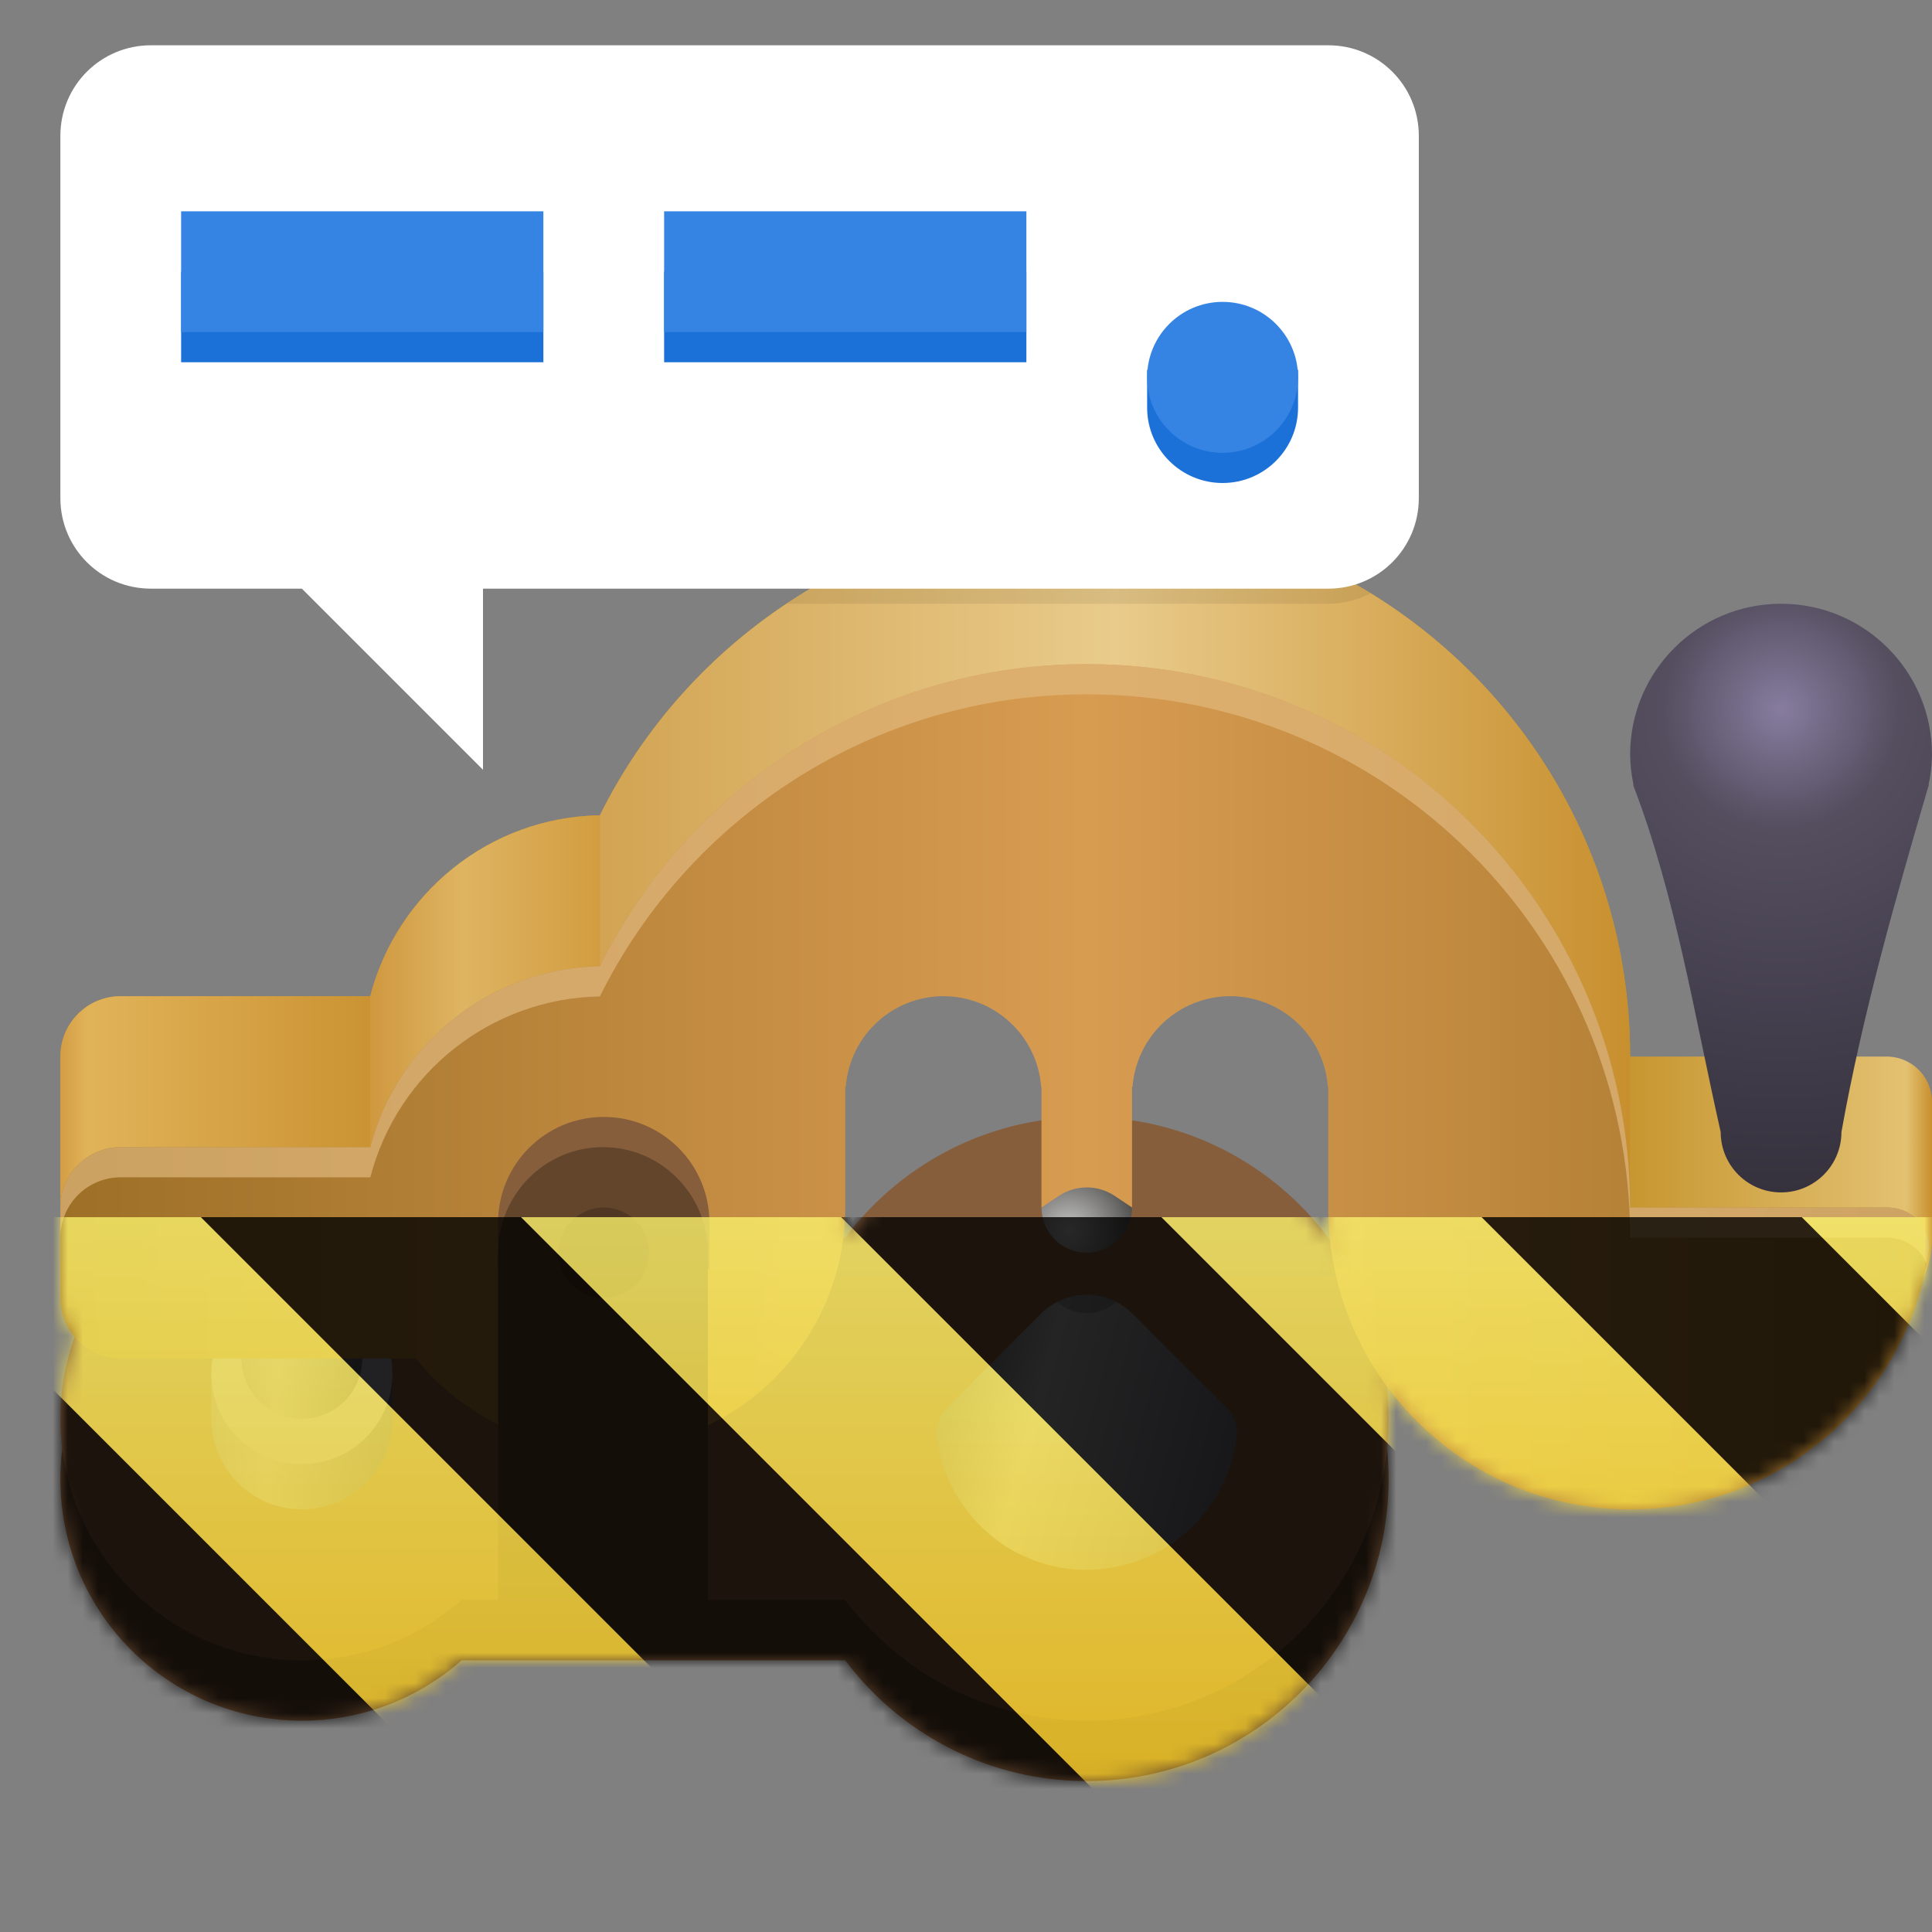 <?xml version="1.0" encoding="UTF-8"?>
<svg height="128px" viewBox="0 0 128 128" width="128px" xmlns="http://www.w3.org/2000/svg" xmlns:xlink="http://www.w3.org/1999/xlink">
    <rect x="0" y="0" width="128" height="128" fill="#808080" stroke="none"/>
    <linearGradient id="a" gradientUnits="userSpaceOnUse" x1="4" x2="128" y1="62" y2="62">
        <stop offset="0" stop-color="#cc8f30"/>
        <stop offset="0.829" stop-color="#c5942c"/>
        <stop offset="0.986" stop-color="#e3c172"/>
        <stop offset="1" stop-color="#c88f2e"/>
    </linearGradient>
    <linearGradient id="b" gradientUnits="userSpaceOnUse">
        <stop offset="0" stop-color="#827d88"/>
        <stop offset="0.3" stop-color="#9c99a0"/>
        <stop offset="1" stop-color="#5c5b61"/>
    </linearGradient>
    <linearGradient id="c" x1="14" x2="26" xlink:href="#b" y1="95.5" y2="95.5"/>
    <linearGradient id="d" x1="16" x2="24" xlink:href="#b" y1="91" y2="91"/>
    <linearGradient id="e" gradientUnits="userSpaceOnUse" x1="3.502" x2="26.667" y1="62" y2="62">
        <stop offset="0" stop-color="#cf983f"/>
        <stop offset="0.1" stop-color="#e1b359"/>
        <stop offset="1" stop-color="#c88f2e"/>
    </linearGradient>
    <linearGradient id="f" gradientUnits="userSpaceOnUse" x1="24.527" x2="39.742" y1="62" y2="62">
        <stop offset="0" stop-color="#cf983f"/>
        <stop offset="0.4" stop-color="#deb462"/>
        <stop offset="1" stop-color="#d29d40"/>
    </linearGradient>
    <linearGradient id="g" gradientUnits="userSpaceOnUse" x1="39.742" x2="108" y1="62" y2="62">
        <stop offset="0" stop-color="#d2a453"/>
        <stop offset="0.5" stop-color="#e9cb8b"/>
        <stop offset="1" stop-color="#c88f2e"/>
    </linearGradient>
    <linearGradient id="h" gradientUnits="userSpaceOnUse" x1="4" x2="127.809" y1="72" y2="72">
        <stop offset="0" stop-color="#9d6f27"/>
        <stop offset="0.549" stop-color="#d89c51"/>
        <stop offset="1" stop-color="#a27329"/>
    </linearGradient>
    <radialGradient id="i" cx="126" cy="63" gradientTransform="matrix(0 3.2 -3.2 0 319.6 -356.2)" gradientUnits="userSpaceOnUse" r="10">
        <stop offset="0" stop-color="#877c9f"/>
        <stop offset="0.246" stop-color="#544e5f"/>
        <stop offset="1" stop-color="#35313d"/>
    </radialGradient>
    <linearGradient id="j" gradientUnits="userSpaceOnUse" x1="62.995" x2="81" y1="92.483" y2="97.307">
        <stop offset="0" stop-color="#6f6f6f"/>
        <stop offset="0.3" stop-color="#b4b4b6"/>
        <stop offset="1" stop-color="#787783"/>
    </linearGradient>
    <radialGradient id="k" cx="70.817" cy="81.558" gradientUnits="userSpaceOnUse" r="5">
        <stop offset="0" stop-color="#c9c8c8"/>
        <stop offset="1" stop-color="#424240"/>
    </radialGradient>
    <clipPath id="l">
        <rect height="128" width="128"/>
    </clipPath>
    <clipPath id="m">
        <rect height="128" width="128"/>
    </clipPath>
    <filter id="n" height="100%" width="100%" x="0%" y="0%">
        <feColorMatrix in="SourceGraphic" type="matrix" values="0 0 0 0 1 0 0 0 0 1 0 0 0 0 1 0 0 0 1 0"/>
    </filter>
    <mask id="o">
        <g clip-path="url(#m)" filter="url(#n)">
            <g clip-path="url(#l)">
                <path d="m 92 98 c 0 11.047 -8.953 20 -20 20 s -20 -8.953 -20 -20 s 8.953 -20 20 -20 s 20 8.953 20 20 z m 0 0" fill="#63452c"/>
                <path d="m 20 86 h 54 v 24 h -54 z m 0 0" fill="#63452c"/>
                <path d="m 92 94 c 0 11.047 -8.953 20 -20 20 s -20 -8.953 -20 -20 s 8.953 -20 20 -20 s 20 8.953 20 20 z m 0 0" fill="#865e3c"/>
                <path d="m 72 34 c -14.141 0 -26.371 8.156 -32.258 20.016 c -7.344 0.121 -13.453 5.184 -15.215 11.984 h -16.527 c -2.215 0 -4 1.785 -4 4 v 10 c 0 2.215 1.785 4 4 4 h 24.344 c 2.324 1.277 4.941 1.992 7.656 2 c 8.836 0 16 -7.164 16 -16 s 7.164 -16 16 -16 s 16 7.164 16 16 c 0 11.047 8.953 20 20 20 c 7.145 0 20 0 20 -8 v -9 c 0 -1.656 -1.344 -3 -3 -3 h -17 c 0 -19.883 -16.117 -36 -36 -36 z m 0 0" fill="url(#a)"/>
                <path d="m 36 98 c 0 8.836 -7.164 16 -16 16 s -16 -7.164 -16 -16 s 7.164 -16 16 -16 s 16 7.164 16 16 z m 0 0" fill="#63452c"/>
                <path d="m 20 82 h 54 v 24 h -54 z m 0 0" fill="#865e3c"/>
                <path d="m 36 94 c 0 8.836 -7.164 16 -16 16 s -16 -7.164 -16 -16 s 7.164 -16 16 -16 s 16 7.164 16 16 z m 0 0" fill="#865e3c"/>
                <path d="m 14 91 v 3 c 0 3.312 2.688 6 6 6 s 6 -2.688 6 -6 v -3 z m 0 0" fill="url(#c)"/>
                <path d="m 26 91 c 0 3.312 -2.688 6 -6 6 s -6 -2.688 -6 -6 s 2.688 -6 6 -6 s 6 2.688 6 6 z m 0 0" fill="#a4a2ab"/>
                <path d="m 16 87 v 3 c 0 2.211 1.789 4 4 4 s 4 -1.789 4 -4 v -3 z m 0 0" fill="url(#d)"/>
                <path d="m 8 66 c -2.215 0 -4 1.785 -4 4 v 10 c 0 2.215 1.785 4 4 4 h 16.527 v -18 z m 0 0" fill="url(#e)"/>
                <path d="m 39.742 54.016 c -7.344 0.121 -13.453 5.184 -15.215 11.984 v 18 h 7.816 c 2.25 1.234 4.777 1.934 7.398 1.98 z m 0 0" fill="url(#f)"/>
                <path d="m 72 34 c -14.141 0 -26.371 8.156 -32.258 20.016 v 31.965 c 0.086 0.004 0.172 0.02 0.258 0.02 c 8.836 0 16 -7.164 16 -16 s 7.164 -16 16 -16 s 16 7.164 16 16 c 0 11.047 8.953 20 20 20 v -20 c 0 -19.883 -16.117 -36 -36 -36 z m 0 0" fill="url(#g)"/>
                <path d="m 72 44 c -14.141 0 -26.371 8.156 -32.258 20.016 c -7.184 0.129 -13.402 5.027 -15.207 11.984 h -16.535 c -2.215 0 -4 1.785 -4 4 v 6 c 0 2.215 1.785 4 4 4 h 19.551 c 3.027 3.781 7.605 5.988 12.449 6 c 8.836 0 16 -7.164 16 -16 v -8 h 0.035 c 0.262 -3.379 3.074 -5.992 6.465 -6 c 3.395 0 6.219 2.613 6.48 6 h 0.02 v 8 h 6 v -8 h 0.035 c 0.262 -3.379 3.074 -5.992 6.465 -6 c 3.395 0 6.219 2.613 6.477 6 h 0.023 v 8 c 0 11.047 8.953 20 20 20 c 10.039 0 18.348 -7.395 19.781 -17.031 c 0.242 -1.629 -1.113 -2.969 -2.762 -2.969 h -17.02 c 0 -19.883 -16.117 -36 -36 -36 z m 0 0" fill="url(#h)"/>
                <path d="m 118 40 c -5.523 0 -10 4.477 -10 10 c 0.008 0.672 0.086 1.344 0.227 2 h -0.027 l 0.062 0.172 c 2.758 7.242 4.027 15.262 5.738 22.828 c 0 2.211 1.789 4 4 4 s 4 -1.789 4 -4 c 1.398 -7.828 3.629 -15.617 5.738 -22.828 l 0.062 -0.172 h -0.027 c 0.145 -0.656 0.219 -1.328 0.227 -2 c 0 -5.523 -4.477 -10 -10 -10 z m 0 0" fill="url(#i)"/>
                <path d="m 40 74 c -3.867 0 -7 3.133 -7 7 v 3.109 h 0.742 c 1.18 2.379 3.602 3.887 6.258 3.891 c 2.656 -0.004 5.078 -1.512 6.258 -3.891 h 0.742 v -3.109 c 0 -3.867 -3.133 -7 -7 -7 z m 0 0" fill="#865e3c"/>
                <path d="m 68.945 87.055 l -6.238 6.238 c -0.391 0.391 -0.719 1.156 -0.668 1.703 c 0.344 3.562 2.742 6.855 6.07 8.219 c 3.57 1.555 8.004 0.75 10.789 -1.977 c 1.723 -1.625 2.82 -3.887 3.055 -6.242 c 0.055 -0.547 -0.27 -1.312 -0.66 -1.703 l -6.238 -6.238 c -1.688 -1.688 -4.422 -1.688 -6.109 0 z m 0 0" fill="url(#j)"/>
                <path d="m 70.152 79.23 l -1.152 0.77 c 0 1.656 1.344 3 3 3 s 3 -1.344 3 -3 l -1.152 -0.77 c -1.121 -0.746 -2.574 -0.746 -3.695 0 z m 0 0" fill="url(#k)"/>
                <path d="m 72 44 c -14.141 0 -26.371 8.156 -32.258 20.016 c -7.184 0.129 -13.402 5.027 -15.207 11.984 h -16.535 c -2.215 0 -4 1.785 -4 4 v 2 c 0 -2.215 1.785 -4 4 -4 h 16.535 c 1.805 -6.957 8.023 -11.855 15.207 -11.984 c 5.887 -11.859 18.117 -20.016 32.258 -20.016 c 19.883 0 36 16.117 36 36 h 17.02 c 1.191 0 2.223 0.711 2.617 1.715 c 0.047 -0.25 0.105 -0.496 0.145 -0.746 c 0.242 -1.629 -1.113 -2.969 -2.762 -2.969 h -17.02 c 0 -19.883 -16.117 -36 -36 -36 z m 0 0" fill="#e1ba7f" fill-opacity="0.678"/>
                <path d="m 39.949 76 c -3.836 0 -6.949 3.133 -6.949 7 v 25 h 13.898 v -25 c 0 -3.867 -3.109 -7 -6.949 -7 z m 0 0" fill="#63452c"/>
                <path d="m 43 83 c 0 1.656 -1.344 3 -3 3 s -3 -1.344 -3 -3 s 1.344 -3 3 -3 s 3 1.344 3 3 z m 0 0" fill-opacity="0.204"/>
                <path d="m 72 34 c -7.352 0 -14.172 2.219 -19.867 6 h 35.867 c 1.016 0 1.973 -0.254 2.812 -0.699 c -5.477 -3.359 -11.918 -5.301 -18.812 -5.301 z m 0 0" fill-opacity="0.078"/>
                <path d="m 10 3 c -3.324 0 -6 2.676 -6 6 v 24 c 0 3.324 2.676 6 6 6 h 10 l 12 12 v -12 h 56 c 3.324 0 6 -2.676 6 -6 v -24 c 0 -3.324 -2.676 -6 -6 -6 z m 0 0" fill="#ffffff"/>
                <path d="m 12 18 h 24 v 6 h -24 z m 0 0" fill="#1c71d8"/>
                <path d="m 12 14 h 24 v 8 h -24 z m 0 0" fill="#3584e4"/>
                <path d="m 81 22 c -1.781 0.004 -3.426 0.957 -4.316 2.5 h -0.684 v 2.5 c 0 2.762 2.238 5 5 5 s 5 -2.238 5 -5 v -2.5 h -0.672 c -0.891 -1.547 -2.543 -2.5 -4.328 -2.5 z m 0 0" fill="#1c71d8"/>
                <path d="m 86 25 c 0 2.762 -2.238 5 -5 5 s -5 -2.238 -5 -5 s 2.238 -5 5 -5 s 5 2.238 5 5 z m 0 0" fill="#3584e4"/>
                <path d="m 72 85.793 c -0.672 0 -1.34 0.156 -1.953 0.465 c 0.543 0.473 1.234 0.738 1.953 0.742 c 0.719 -0.004 1.41 -0.27 1.953 -0.742 c -0.613 -0.309 -1.281 -0.465 -1.953 -0.465 z m 0 0" fill-opacity="0.196"/>
                <path d="m 44 18 h 24 v 6 h -24 z m 0 0" fill="#1c71d8"/>
                <path d="m 44 14 h 24 v 8 h -24 z m 0 0" fill="#3584e4"/>
            </g>
        </g>
    </mask>
    <mask id="p">
        <g filter="url(#n)">
            <rect fill-opacity="0.8" height="128" width="128"/>
        </g>
    </mask>
    <linearGradient id="q" gradientTransform="matrix(0 0.37 -0.985 0 295.385 -30.36)" gradientUnits="userSpaceOnUse" x1="300" x2="428" y1="235" y2="235">
        <stop offset="0" stop-color="#f9f06b"/>
        <stop offset="1" stop-color="#f5c211"/>
    </linearGradient>
    <clipPath id="r">
        <rect height="128" width="128"/>
    </clipPath>
    <clipPath id="s">
        <rect height="128" width="128"/>
    </clipPath>
    <path d="m 92 98 c 0 11.047 -8.953 20 -20 20 s -20 -8.953 -20 -20 s 8.953 -20 20 -20 s 20 8.953 20 20 z m 0 0" fill="#63452c"/>
    <path d="m 20 86 h 54 v 24 h -54 z m 0 0" fill="#63452c"/>
    <path d="m 92 94 c 0 11.047 -8.953 20 -20 20 s -20 -8.953 -20 -20 s 8.953 -20 20 -20 s 20 8.953 20 20 z m 0 0" fill="#865e3c"/>
    <path d="m 72 34 c -14.141 0 -26.371 8.156 -32.258 20.016 c -7.344 0.121 -13.453 5.184 -15.215 11.984 h -16.527 c -2.215 0 -4 1.785 -4 4 v 10 c 0 2.215 1.785 4 4 4 h 24.344 c 2.324 1.277 4.941 1.992 7.656 2 c 8.836 0 16 -7.164 16 -16 s 7.164 -16 16 -16 s 16 7.164 16 16 c 0 11.047 8.953 20 20 20 c 7.145 0 20 0 20 -8 v -9 c 0 -1.656 -1.344 -3 -3 -3 h -17 c 0 -19.883 -16.117 -36 -36 -36 z m 0 0" fill="url(#a)"/>
    <path d="m 36 98 c 0 8.836 -7.164 16 -16 16 s -16 -7.164 -16 -16 s 7.164 -16 16 -16 s 16 7.164 16 16 z m 0 0" fill="#63452c"/>
    <path d="m 20 82 h 54 v 24 h -54 z m 0 0" fill="#865e3c"/>
    <path d="m 36 94 c 0 8.836 -7.164 16 -16 16 s -16 -7.164 -16 -16 s 7.164 -16 16 -16 s 16 7.164 16 16 z m 0 0" fill="#865e3c"/>
    <path d="m 14 91 v 3 c 0 3.312 2.688 6 6 6 s 6 -2.688 6 -6 v -3 z m 0 0" fill="url(#c)"/>
    <path d="m 26 91 c 0 3.312 -2.688 6 -6 6 s -6 -2.688 -6 -6 s 2.688 -6 6 -6 s 6 2.688 6 6 z m 0 0" fill="#a4a2ab"/>
    <path d="m 16 87 v 3 c 0 2.211 1.789 4 4 4 s 4 -1.789 4 -4 v -3 z m 0 0" fill="url(#d)"/>
    <path d="m 8 66 c -2.215 0 -4 1.785 -4 4 v 10 c 0 2.215 1.785 4 4 4 h 16.527 v -18 z m 0 0" fill="url(#e)"/>
    <path d="m 39.742 54.016 c -7.344 0.121 -13.453 5.184 -15.215 11.984 v 18 h 7.816 c 2.25 1.234 4.777 1.934 7.398 1.98 z m 0 0" fill="url(#f)"/>
    <path d="m 72 34 c -14.141 0 -26.371 8.156 -32.258 20.016 v 31.965 c 0.086 0.004 0.172 0.02 0.258 0.02 c 8.836 0 16 -7.164 16 -16 s 7.164 -16 16 -16 s 16 7.164 16 16 c 0 11.047 8.953 20 20 20 v -20 c 0 -19.883 -16.117 -36 -36 -36 z m 0 0" fill="url(#g)"/>
    <path d="m 72 44 c -14.141 0 -26.371 8.156 -32.258 20.016 c -7.184 0.129 -13.402 5.027 -15.207 11.984 h -16.535 c -2.215 0 -4 1.785 -4 4 v 6 c 0 2.215 1.785 4 4 4 h 19.551 c 3.027 3.781 7.605 5.988 12.449 6 c 8.836 0 16 -7.164 16 -16 v -8 h 0.035 c 0.262 -3.379 3.074 -5.992 6.465 -6 c 3.395 0 6.219 2.613 6.48 6 h 0.02 v 8 h 6 v -8 h 0.035 c 0.262 -3.379 3.074 -5.992 6.465 -6 c 3.395 0 6.219 2.613 6.477 6 h 0.023 v 8 c 0 11.047 8.953 20 20 20 c 10.039 0 18.348 -7.395 19.781 -17.031 c 0.242 -1.629 -1.113 -2.969 -2.762 -2.969 h -17.02 c 0 -19.883 -16.117 -36 -36 -36 z m 0 0" fill="url(#h)"/>
    <path d="m 118 40 c -5.523 0 -10 4.477 -10 10 c 0.008 0.672 0.086 1.344 0.227 2 h -0.027 l 0.062 0.172 c 2.758 7.242 4.027 15.262 5.738 22.828 c 0 2.211 1.789 4 4 4 s 4 -1.789 4 -4 c 1.398 -7.828 3.629 -15.617 5.738 -22.828 l 0.062 -0.172 h -0.027 c 0.145 -0.656 0.219 -1.328 0.227 -2 c 0 -5.523 -4.477 -10 -10 -10 z m 0 0" fill="url(#i)"/>
    <path d="m 40 74 c -3.867 0 -7 3.133 -7 7 v 3.109 h 0.742 c 1.18 2.379 3.602 3.887 6.258 3.891 c 2.656 -0.004 5.078 -1.512 6.258 -3.891 h 0.742 v -3.109 c 0 -3.867 -3.133 -7 -7 -7 z m 0 0" fill="#865e3c"/>
    <path d="m 68.945 87.055 l -6.238 6.238 c -0.391 0.391 -0.719 1.156 -0.668 1.703 c 0.344 3.562 2.742 6.855 6.07 8.219 c 3.57 1.555 8.004 0.75 10.789 -1.977 c 1.723 -1.625 2.82 -3.887 3.055 -6.242 c 0.055 -0.547 -0.27 -1.312 -0.66 -1.703 l -6.238 -6.238 c -1.688 -1.688 -4.422 -1.688 -6.109 0 z m 0 0" fill="url(#j)"/>
    <path d="m 70.152 79.23 l -1.152 0.77 c 0 1.656 1.344 3 3 3 s 3 -1.344 3 -3 l -1.152 -0.77 c -1.121 -0.746 -2.574 -0.746 -3.695 0 z m 0 0" fill="url(#k)"/>
    <path d="m 72 44 c -14.141 0 -26.371 8.156 -32.258 20.016 c -7.184 0.129 -13.402 5.027 -15.207 11.984 h -16.535 c -2.215 0 -4 1.785 -4 4 v 2 c 0 -2.215 1.785 -4 4 -4 h 16.535 c 1.805 -6.957 8.023 -11.855 15.207 -11.984 c 5.887 -11.859 18.117 -20.016 32.258 -20.016 c 19.883 0 36 16.117 36 36 h 17.02 c 1.191 0 2.223 0.711 2.617 1.715 c 0.047 -0.25 0.105 -0.496 0.145 -0.746 c 0.242 -1.629 -1.113 -2.969 -2.762 -2.969 h -17.02 c 0 -19.883 -16.117 -36 -36 -36 z m 0 0" fill="#e1ba7f" fill-opacity="0.678"/>
    <path d="m 39.949 76 c -3.836 0 -6.949 3.133 -6.949 7 v 25 h 13.898 v -25 c 0 -3.867 -3.109 -7 -6.949 -7 z m 0 0" fill="#63452c"/>
    <path d="m 43 83 c 0 1.656 -1.344 3 -3 3 s -3 -1.344 -3 -3 s 1.344 -3 3 -3 s 3 1.344 3 3 z m 0 0" fill-opacity="0.204"/>
    <path d="m 72 34 c -7.352 0 -14.172 2.219 -19.867 6 h 35.867 c 1.016 0 1.973 -0.254 2.812 -0.699 c -5.477 -3.359 -11.918 -5.301 -18.812 -5.301 z m 0 0" fill-opacity="0.078"/>
    <path d="m 10 3 c -3.324 0 -6 2.676 -6 6 v 24 c 0 3.324 2.676 6 6 6 h 10 l 12 12 v -12 h 56 c 3.324 0 6 -2.676 6 -6 v -24 c 0 -3.324 -2.676 -6 -6 -6 z m 0 0" fill="#ffffff"/>
    <path d="m 12 18 h 24 v 6 h -24 z m 0 0" fill="#1c71d8"/>
    <path d="m 12 14 h 24 v 8 h -24 z m 0 0" fill="#3584e4"/>
    <path d="m 81 22 c -1.781 0.004 -3.426 0.957 -4.316 2.5 h -0.684 v 2.5 c 0 2.762 2.238 5 5 5 s 5 -2.238 5 -5 v -2.5 h -0.672 c -0.891 -1.547 -2.543 -2.5 -4.328 -2.5 z m 0 0" fill="#1c71d8"/>
    <path d="m 86 25 c 0 2.762 -2.238 5 -5 5 s -5 -2.238 -5 -5 s 2.238 -5 5 -5 s 5 2.238 5 5 z m 0 0" fill="#3584e4"/>
    <path d="m 72 85.793 c -0.672 0 -1.34 0.156 -1.953 0.465 c 0.543 0.473 1.234 0.738 1.953 0.742 c 0.719 -0.004 1.41 -0.27 1.953 -0.742 c -0.613 -0.309 -1.281 -0.465 -1.953 -0.465 z m 0 0" fill-opacity="0.196"/>
    <path d="m 44 18 h 24 v 6 h -24 z m 0 0" fill="#1c71d8"/>
    <path d="m 44 14 h 24 v 8 h -24 z m 0 0" fill="#3584e4"/>
    <g clip-path="url(#s)" mask="url(#o)">
        <g clip-path="url(#r)" mask="url(#p)">
            <path d="m 128 80.641 v 47.359 h -128 v -47.359 z m 0 0" fill="url(#q)"/>
            <path d="m 13.309 80.641 l 47.355 47.359 h 21.215 l -47.359 -47.359 z m 42.422 0 l 47.363 47.359 h 21.215 l -47.363 -47.359 z m 42.43 0 l 29.84 29.84 v -21.211 l -8.629 -8.629 z m -98.16 7.906 v 21.215 l 18.238 18.238 h 21.215 z m 0 0"/>
        </g>
    </g>
</svg>
